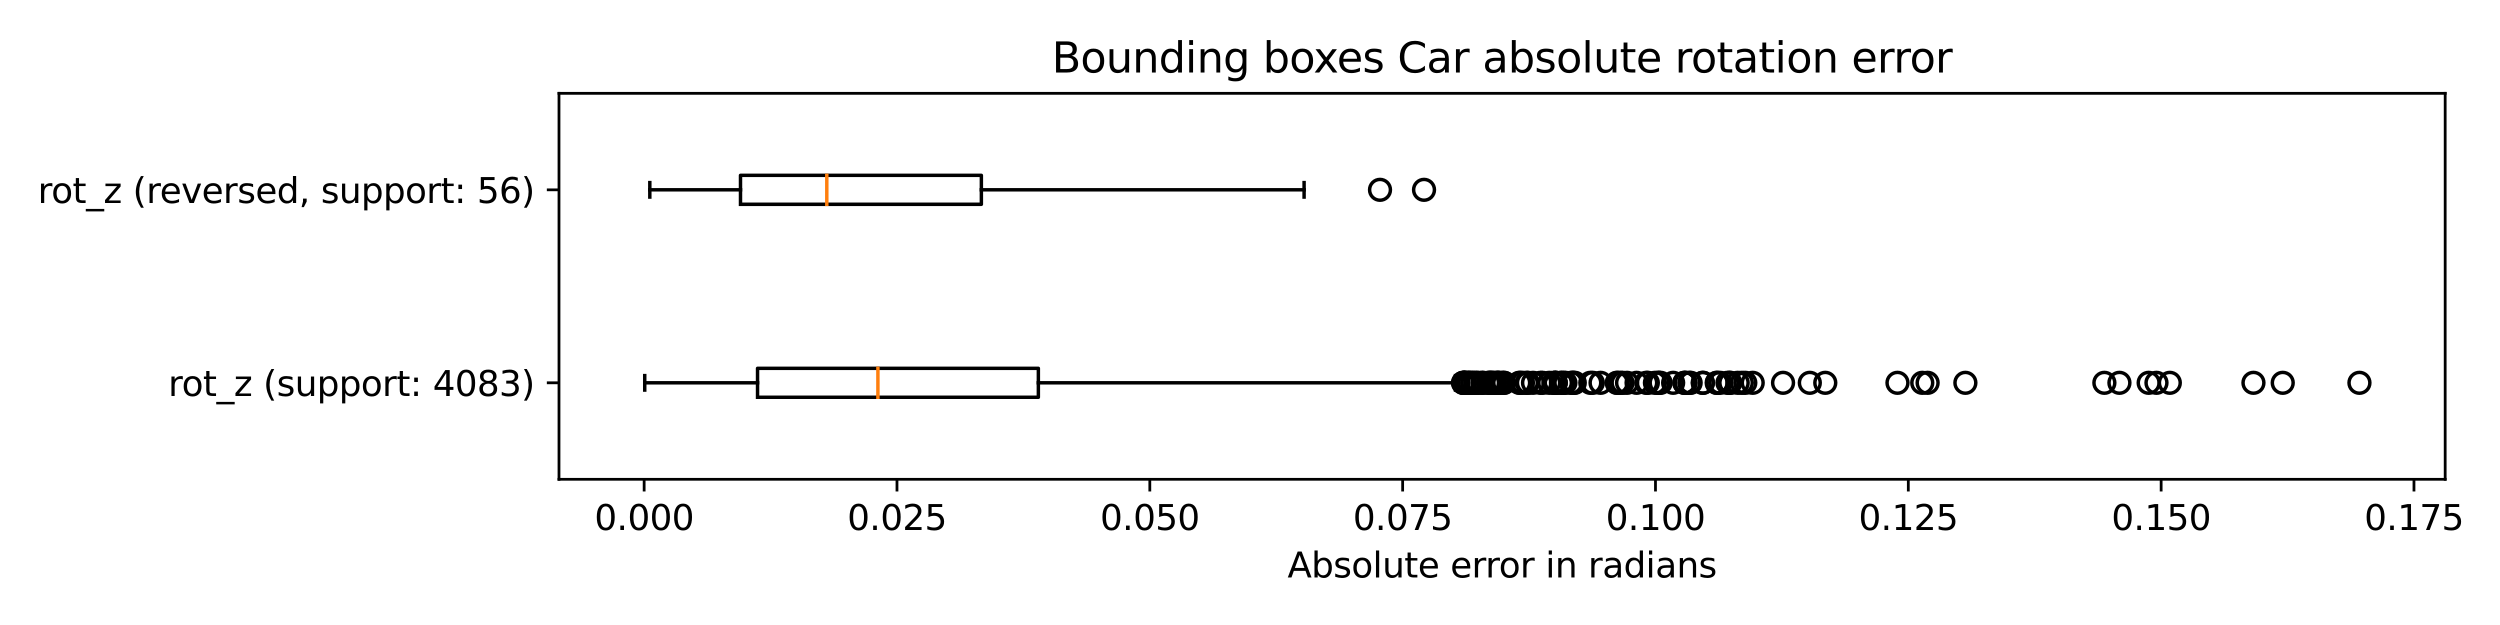 <?xml version="1.0" encoding="utf-8" standalone="no"?>
<!DOCTYPE svg PUBLIC "-//W3C//DTD SVG 1.1//EN"
  "http://www.w3.org/Graphics/SVG/1.1/DTD/svg11.dtd">
<svg xmlns:xlink="http://www.w3.org/1999/xlink" width="720pt" height="180pt" viewBox="0 0 720 180" xmlns="http://www.w3.org/2000/svg" version="1.1">
 <defs>
  <style type="text/css">*{stroke-linejoin: round; stroke-linecap: butt}</style>
 </defs>
 <g id="figure_1">
  <g id="patch_1">
   <path d="M 0 180 
L 720 180 
L 720 0 
L 0 0 
z
" style="fill: #ffffff"/>
  </g>
  <g id="axes_1">
   <g id="patch_2">
    <path d="M 160.99 138.04 
L 704.211 138.04 
L 704.211 26.88 
L 160.99 26.88 
z
" style="fill: #ffffff"/>
   </g>
   <g id="matplotlib.axis_1">
    <g id="xtick_1">
     <g id="line2d_1">
      <defs>
       <path id="m529569b184" d="M 0 0 
L 0 3.5 
" style="stroke: #000000; stroke-width: 0.8"/>
      </defs>
      <g>
       <use xlink:href="#m529569b184" x="185.514" y="138.04" style="stroke: #000000; stroke-width: 0.8"/>
      </g>
     </g>
     <g id="text_1">
      <!-- 0.000 -->
      <g transform="translate(171.2 152.638)scale(0.1 -0.1)">
       <defs>
        <path id="DejaVuSans-30" d="M 2034 4250 
Q 1547 4250 1301 3770 
Q 1056 3291 1056 2328 
Q 1056 1369 1301 889 
Q 1547 409 2034 409 
Q 2525 409 2770 889 
Q 3016 1369 3016 2328 
Q 3016 3291 2770 3770 
Q 2525 4250 2034 4250 
z
M 2034 4750 
Q 2819 4750 3233 4129 
Q 3647 3509 3647 2328 
Q 3647 1150 3233 529 
Q 2819 -91 2034 -91 
Q 1250 -91 836 529 
Q 422 1150 422 2328 
Q 422 3509 836 4129 
Q 1250 4750 2034 4750 
z
" transform="scale(0.016)"/>
        <path id="DejaVuSans-2e" d="M 684 794 
L 1344 794 
L 1344 0 
L 684 0 
L 684 794 
z
" transform="scale(0.016)"/>
       </defs>
       <use xlink:href="#DejaVuSans-30"/>
       <use xlink:href="#DejaVuSans-2e" x="63.623"/>
       <use xlink:href="#DejaVuSans-30" x="95.41"/>
       <use xlink:href="#DejaVuSans-30" x="159.033"/>
       <use xlink:href="#DejaVuSans-30" x="222.656"/>
      </g>
     </g>
    </g>
    <g id="xtick_2">
     <g id="line2d_2">
      <g>
       <use xlink:href="#m529569b184" x="258.33" y="138.04" style="stroke: #000000; stroke-width: 0.8"/>
      </g>
     </g>
     <g id="text_2">
      <!-- 0.025 -->
      <g transform="translate(244.016 152.638)scale(0.1 -0.1)">
       <defs>
        <path id="DejaVuSans-32" d="M 1228 531 
L 3431 531 
L 3431 0 
L 469 0 
L 469 531 
Q 828 903 1448 1529 
Q 2069 2156 2228 2338 
Q 2531 2678 2651 2914 
Q 2772 3150 2772 3378 
Q 2772 3750 2511 3984 
Q 2250 4219 1831 4219 
Q 1534 4219 1204 4116 
Q 875 4013 500 3803 
L 500 4441 
Q 881 4594 1212 4672 
Q 1544 4750 1819 4750 
Q 2544 4750 2975 4387 
Q 3406 4025 3406 3419 
Q 3406 3131 3298 2873 
Q 3191 2616 2906 2266 
Q 2828 2175 2409 1742 
Q 1991 1309 1228 531 
z
" transform="scale(0.016)"/>
        <path id="DejaVuSans-35" d="M 691 4666 
L 3169 4666 
L 3169 4134 
L 1269 4134 
L 1269 2991 
Q 1406 3038 1543 3061 
Q 1681 3084 1819 3084 
Q 2600 3084 3056 2656 
Q 3513 2228 3513 1497 
Q 3513 744 3044 326 
Q 2575 -91 1722 -91 
Q 1428 -91 1123 -41 
Q 819 9 494 109 
L 494 744 
Q 775 591 1075 516 
Q 1375 441 1709 441 
Q 2250 441 2565 725 
Q 2881 1009 2881 1497 
Q 2881 1984 2565 2268 
Q 2250 2553 1709 2553 
Q 1456 2553 1204 2497 
Q 953 2441 691 2322 
L 691 4666 
z
" transform="scale(0.016)"/>
       </defs>
       <use xlink:href="#DejaVuSans-30"/>
       <use xlink:href="#DejaVuSans-2e" x="63.623"/>
       <use xlink:href="#DejaVuSans-30" x="95.41"/>
       <use xlink:href="#DejaVuSans-32" x="159.033"/>
       <use xlink:href="#DejaVuSans-35" x="222.656"/>
      </g>
     </g>
    </g>
    <g id="xtick_3">
     <g id="line2d_3">
      <g>
       <use xlink:href="#m529569b184" x="331.146" y="138.04" style="stroke: #000000; stroke-width: 0.8"/>
      </g>
     </g>
     <g id="text_3">
      <!-- 0.050 -->
      <g transform="translate(316.832 152.638)scale(0.1 -0.1)">
       <use xlink:href="#DejaVuSans-30"/>
       <use xlink:href="#DejaVuSans-2e" x="63.623"/>
       <use xlink:href="#DejaVuSans-30" x="95.41"/>
       <use xlink:href="#DejaVuSans-35" x="159.033"/>
       <use xlink:href="#DejaVuSans-30" x="222.656"/>
      </g>
     </g>
    </g>
    <g id="xtick_4">
     <g id="line2d_4">
      <g>
       <use xlink:href="#m529569b184" x="403.962" y="138.04" style="stroke: #000000; stroke-width: 0.8"/>
      </g>
     </g>
     <g id="text_4">
      <!-- 0.075 -->
      <g transform="translate(389.647 152.638)scale(0.1 -0.1)">
       <defs>
        <path id="DejaVuSans-37" d="M 525 4666 
L 3525 4666 
L 3525 4397 
L 1831 0 
L 1172 0 
L 2766 4134 
L 525 4134 
L 525 4666 
z
" transform="scale(0.016)"/>
       </defs>
       <use xlink:href="#DejaVuSans-30"/>
       <use xlink:href="#DejaVuSans-2e" x="63.623"/>
       <use xlink:href="#DejaVuSans-30" x="95.41"/>
       <use xlink:href="#DejaVuSans-37" x="159.033"/>
       <use xlink:href="#DejaVuSans-35" x="222.656"/>
      </g>
     </g>
    </g>
    <g id="xtick_5">
     <g id="line2d_5">
      <g>
       <use xlink:href="#m529569b184" x="476.777" y="138.04" style="stroke: #000000; stroke-width: 0.8"/>
      </g>
     </g>
     <g id="text_5">
      <!-- 0.100 -->
      <g transform="translate(462.463 152.638)scale(0.1 -0.1)">
       <defs>
        <path id="DejaVuSans-31" d="M 794 531 
L 1825 531 
L 1825 4091 
L 703 3866 
L 703 4441 
L 1819 4666 
L 2450 4666 
L 2450 531 
L 3481 531 
L 3481 0 
L 794 0 
L 794 531 
z
" transform="scale(0.016)"/>
       </defs>
       <use xlink:href="#DejaVuSans-30"/>
       <use xlink:href="#DejaVuSans-2e" x="63.623"/>
       <use xlink:href="#DejaVuSans-31" x="95.41"/>
       <use xlink:href="#DejaVuSans-30" x="159.033"/>
       <use xlink:href="#DejaVuSans-30" x="222.656"/>
      </g>
     </g>
    </g>
    <g id="xtick_6">
     <g id="line2d_6">
      <g>
       <use xlink:href="#m529569b184" x="549.593" y="138.04" style="stroke: #000000; stroke-width: 0.8"/>
      </g>
     </g>
     <g id="text_6">
      <!-- 0.125 -->
      <g transform="translate(535.279 152.638)scale(0.1 -0.1)">
       <use xlink:href="#DejaVuSans-30"/>
       <use xlink:href="#DejaVuSans-2e" x="63.623"/>
       <use xlink:href="#DejaVuSans-31" x="95.41"/>
       <use xlink:href="#DejaVuSans-32" x="159.033"/>
       <use xlink:href="#DejaVuSans-35" x="222.656"/>
      </g>
     </g>
    </g>
    <g id="xtick_7">
     <g id="line2d_7">
      <g>
       <use xlink:href="#m529569b184" x="622.409" y="138.04" style="stroke: #000000; stroke-width: 0.8"/>
      </g>
     </g>
     <g id="text_7">
      <!-- 0.150 -->
      <g transform="translate(608.095 152.638)scale(0.1 -0.1)">
       <use xlink:href="#DejaVuSans-30"/>
       <use xlink:href="#DejaVuSans-2e" x="63.623"/>
       <use xlink:href="#DejaVuSans-31" x="95.41"/>
       <use xlink:href="#DejaVuSans-35" x="159.033"/>
       <use xlink:href="#DejaVuSans-30" x="222.656"/>
      </g>
     </g>
    </g>
    <g id="xtick_8">
     <g id="line2d_8">
      <g>
       <use xlink:href="#m529569b184" x="695.224" y="138.04" style="stroke: #000000; stroke-width: 0.8"/>
      </g>
     </g>
     <g id="text_8">
      <!-- 0.175 -->
      <g transform="translate(680.91 152.638)scale(0.1 -0.1)">
       <use xlink:href="#DejaVuSans-30"/>
       <use xlink:href="#DejaVuSans-2e" x="63.623"/>
       <use xlink:href="#DejaVuSans-31" x="95.41"/>
       <use xlink:href="#DejaVuSans-37" x="159.033"/>
       <use xlink:href="#DejaVuSans-35" x="222.656"/>
      </g>
     </g>
    </g>
    <g id="text_9">
     <!-- Absolute error in radians -->
     <g transform="translate(370.8 166.317)scale(0.1 -0.1)">
      <defs>
       <path id="DejaVuSans-41" d="M 2188 4044 
L 1331 1722 
L 3047 1722 
L 2188 4044 
z
M 1831 4666 
L 2547 4666 
L 4325 0 
L 3669 0 
L 3244 1197 
L 1141 1197 
L 716 0 
L 50 0 
L 1831 4666 
z
" transform="scale(0.016)"/>
       <path id="DejaVuSans-62" d="M 3116 1747 
Q 3116 2381 2855 2742 
Q 2594 3103 2138 3103 
Q 1681 3103 1420 2742 
Q 1159 2381 1159 1747 
Q 1159 1113 1420 752 
Q 1681 391 2138 391 
Q 2594 391 2855 752 
Q 3116 1113 3116 1747 
z
M 1159 2969 
Q 1341 3281 1617 3432 
Q 1894 3584 2278 3584 
Q 2916 3584 3314 3078 
Q 3713 2572 3713 1747 
Q 3713 922 3314 415 
Q 2916 -91 2278 -91 
Q 1894 -91 1617 61 
Q 1341 213 1159 525 
L 1159 0 
L 581 0 
L 581 4863 
L 1159 4863 
L 1159 2969 
z
" transform="scale(0.016)"/>
       <path id="DejaVuSans-73" d="M 2834 3397 
L 2834 2853 
Q 2591 2978 2328 3040 
Q 2066 3103 1784 3103 
Q 1356 3103 1142 2972 
Q 928 2841 928 2578 
Q 928 2378 1081 2264 
Q 1234 2150 1697 2047 
L 1894 2003 
Q 2506 1872 2764 1633 
Q 3022 1394 3022 966 
Q 3022 478 2636 193 
Q 2250 -91 1575 -91 
Q 1294 -91 989 -36 
Q 684 19 347 128 
L 347 722 
Q 666 556 975 473 
Q 1284 391 1588 391 
Q 1994 391 2212 530 
Q 2431 669 2431 922 
Q 2431 1156 2273 1281 
Q 2116 1406 1581 1522 
L 1381 1569 
Q 847 1681 609 1914 
Q 372 2147 372 2553 
Q 372 3047 722 3315 
Q 1072 3584 1716 3584 
Q 2034 3584 2315 3537 
Q 2597 3491 2834 3397 
z
" transform="scale(0.016)"/>
       <path id="DejaVuSans-6f" d="M 1959 3097 
Q 1497 3097 1228 2736 
Q 959 2375 959 1747 
Q 959 1119 1226 758 
Q 1494 397 1959 397 
Q 2419 397 2687 759 
Q 2956 1122 2956 1747 
Q 2956 2369 2687 2733 
Q 2419 3097 1959 3097 
z
M 1959 3584 
Q 2709 3584 3137 3096 
Q 3566 2609 3566 1747 
Q 3566 888 3137 398 
Q 2709 -91 1959 -91 
Q 1206 -91 779 398 
Q 353 888 353 1747 
Q 353 2609 779 3096 
Q 1206 3584 1959 3584 
z
" transform="scale(0.016)"/>
       <path id="DejaVuSans-6c" d="M 603 4863 
L 1178 4863 
L 1178 0 
L 603 0 
L 603 4863 
z
" transform="scale(0.016)"/>
       <path id="DejaVuSans-75" d="M 544 1381 
L 544 3500 
L 1119 3500 
L 1119 1403 
Q 1119 906 1312 657 
Q 1506 409 1894 409 
Q 2359 409 2629 706 
Q 2900 1003 2900 1516 
L 2900 3500 
L 3475 3500 
L 3475 0 
L 2900 0 
L 2900 538 
Q 2691 219 2414 64 
Q 2138 -91 1772 -91 
Q 1169 -91 856 284 
Q 544 659 544 1381 
z
M 1991 3584 
L 1991 3584 
z
" transform="scale(0.016)"/>
       <path id="DejaVuSans-74" d="M 1172 4494 
L 1172 3500 
L 2356 3500 
L 2356 3053 
L 1172 3053 
L 1172 1153 
Q 1172 725 1289 603 
Q 1406 481 1766 481 
L 2356 481 
L 2356 0 
L 1766 0 
Q 1100 0 847 248 
Q 594 497 594 1153 
L 594 3053 
L 172 3053 
L 172 3500 
L 594 3500 
L 594 4494 
L 1172 4494 
z
" transform="scale(0.016)"/>
       <path id="DejaVuSans-65" d="M 3597 1894 
L 3597 1613 
L 953 1613 
Q 991 1019 1311 708 
Q 1631 397 2203 397 
Q 2534 397 2845 478 
Q 3156 559 3463 722 
L 3463 178 
Q 3153 47 2828 -22 
Q 2503 -91 2169 -91 
Q 1331 -91 842 396 
Q 353 884 353 1716 
Q 353 2575 817 3079 
Q 1281 3584 2069 3584 
Q 2775 3584 3186 3129 
Q 3597 2675 3597 1894 
z
M 3022 2063 
Q 3016 2534 2758 2815 
Q 2500 3097 2075 3097 
Q 1594 3097 1305 2825 
Q 1016 2553 972 2059 
L 3022 2063 
z
" transform="scale(0.016)"/>
       <path id="DejaVuSans-20" transform="scale(0.016)"/>
       <path id="DejaVuSans-72" d="M 2631 2963 
Q 2534 3019 2420 3045 
Q 2306 3072 2169 3072 
Q 1681 3072 1420 2755 
Q 1159 2438 1159 1844 
L 1159 0 
L 581 0 
L 581 3500 
L 1159 3500 
L 1159 2956 
Q 1341 3275 1631 3429 
Q 1922 3584 2338 3584 
Q 2397 3584 2469 3576 
Q 2541 3569 2628 3553 
L 2631 2963 
z
" transform="scale(0.016)"/>
       <path id="DejaVuSans-69" d="M 603 3500 
L 1178 3500 
L 1178 0 
L 603 0 
L 603 3500 
z
M 603 4863 
L 1178 4863 
L 1178 4134 
L 603 4134 
L 603 4863 
z
" transform="scale(0.016)"/>
       <path id="DejaVuSans-6e" d="M 3513 2113 
L 3513 0 
L 2938 0 
L 2938 2094 
Q 2938 2591 2744 2837 
Q 2550 3084 2163 3084 
Q 1697 3084 1428 2787 
Q 1159 2491 1159 1978 
L 1159 0 
L 581 0 
L 581 3500 
L 1159 3500 
L 1159 2956 
Q 1366 3272 1645 3428 
Q 1925 3584 2291 3584 
Q 2894 3584 3203 3211 
Q 3513 2838 3513 2113 
z
" transform="scale(0.016)"/>
       <path id="DejaVuSans-61" d="M 2194 1759 
Q 1497 1759 1228 1600 
Q 959 1441 959 1056 
Q 959 750 1161 570 
Q 1363 391 1709 391 
Q 2188 391 2477 730 
Q 2766 1069 2766 1631 
L 2766 1759 
L 2194 1759 
z
M 3341 1997 
L 3341 0 
L 2766 0 
L 2766 531 
Q 2569 213 2275 61 
Q 1981 -91 1556 -91 
Q 1019 -91 701 211 
Q 384 513 384 1019 
Q 384 1609 779 1909 
Q 1175 2209 1959 2209 
L 2766 2209 
L 2766 2266 
Q 2766 2663 2505 2880 
Q 2244 3097 1772 3097 
Q 1472 3097 1187 3025 
Q 903 2953 641 2809 
L 641 3341 
Q 956 3463 1253 3523 
Q 1550 3584 1831 3584 
Q 2591 3584 2966 3190 
Q 3341 2797 3341 1997 
z
" transform="scale(0.016)"/>
       <path id="DejaVuSans-64" d="M 2906 2969 
L 2906 4863 
L 3481 4863 
L 3481 0 
L 2906 0 
L 2906 525 
Q 2725 213 2448 61 
Q 2172 -91 1784 -91 
Q 1150 -91 751 415 
Q 353 922 353 1747 
Q 353 2572 751 3078 
Q 1150 3584 1784 3584 
Q 2172 3584 2448 3432 
Q 2725 3281 2906 2969 
z
M 947 1747 
Q 947 1113 1208 752 
Q 1469 391 1925 391 
Q 2381 391 2643 752 
Q 2906 1113 2906 1747 
Q 2906 2381 2643 2742 
Q 2381 3103 1925 3103 
Q 1469 3103 1208 2742 
Q 947 2381 947 1747 
z
" transform="scale(0.016)"/>
      </defs>
      <use xlink:href="#DejaVuSans-41"/>
      <use xlink:href="#DejaVuSans-62" x="68.408"/>
      <use xlink:href="#DejaVuSans-73" x="131.885"/>
      <use xlink:href="#DejaVuSans-6f" x="183.984"/>
      <use xlink:href="#DejaVuSans-6c" x="245.166"/>
      <use xlink:href="#DejaVuSans-75" x="272.949"/>
      <use xlink:href="#DejaVuSans-74" x="336.328"/>
      <use xlink:href="#DejaVuSans-65" x="375.537"/>
      <use xlink:href="#DejaVuSans-20" x="437.061"/>
      <use xlink:href="#DejaVuSans-65" x="468.848"/>
      <use xlink:href="#DejaVuSans-72" x="530.371"/>
      <use xlink:href="#DejaVuSans-72" x="569.734"/>
      <use xlink:href="#DejaVuSans-6f" x="608.598"/>
      <use xlink:href="#DejaVuSans-72" x="669.779"/>
      <use xlink:href="#DejaVuSans-20" x="710.893"/>
      <use xlink:href="#DejaVuSans-69" x="742.68"/>
      <use xlink:href="#DejaVuSans-6e" x="770.463"/>
      <use xlink:href="#DejaVuSans-20" x="833.842"/>
      <use xlink:href="#DejaVuSans-72" x="865.629"/>
      <use xlink:href="#DejaVuSans-61" x="906.742"/>
      <use xlink:href="#DejaVuSans-64" x="968.021"/>
      <use xlink:href="#DejaVuSans-69" x="1031.498"/>
      <use xlink:href="#DejaVuSans-61" x="1059.281"/>
      <use xlink:href="#DejaVuSans-6e" x="1120.561"/>
      <use xlink:href="#DejaVuSans-73" x="1183.939"/>
     </g>
    </g>
   </g>
   <g id="matplotlib.axis_2">
    <g id="ytick_1">
     <g id="line2d_9">
      <defs>
       <path id="m973d7e4f24" d="M 0 0 
L -3.5 0 
" style="stroke: #000000; stroke-width: 0.8"/>
      </defs>
      <g>
       <use xlink:href="#m973d7e4f24" x="160.99" y="110.25" style="stroke: #000000; stroke-width: 0.8"/>
      </g>
     </g>
     <g id="text_10">
      <!-- rot_z (support: 4083) -->
      <g transform="translate(48.445 114.044)scale(0.1 -0.1)">
       <defs>
        <path id="DejaVuSans-5f" d="M 3263 -1063 
L 3263 -1509 
L -63 -1509 
L -63 -1063 
L 3263 -1063 
z
" transform="scale(0.016)"/>
        <path id="DejaVuSans-7a" d="M 353 3500 
L 3084 3500 
L 3084 2975 
L 922 459 
L 3084 459 
L 3084 0 
L 275 0 
L 275 525 
L 2438 3041 
L 353 3041 
L 353 3500 
z
" transform="scale(0.016)"/>
        <path id="DejaVuSans-28" d="M 1984 4856 
Q 1566 4138 1362 3434 
Q 1159 2731 1159 2009 
Q 1159 1288 1364 580 
Q 1569 -128 1984 -844 
L 1484 -844 
Q 1016 -109 783 600 
Q 550 1309 550 2009 
Q 550 2706 781 3412 
Q 1013 4119 1484 4856 
L 1984 4856 
z
" transform="scale(0.016)"/>
        <path id="DejaVuSans-70" d="M 1159 525 
L 1159 -1331 
L 581 -1331 
L 581 3500 
L 1159 3500 
L 1159 2969 
Q 1341 3281 1617 3432 
Q 1894 3584 2278 3584 
Q 2916 3584 3314 3078 
Q 3713 2572 3713 1747 
Q 3713 922 3314 415 
Q 2916 -91 2278 -91 
Q 1894 -91 1617 61 
Q 1341 213 1159 525 
z
M 3116 1747 
Q 3116 2381 2855 2742 
Q 2594 3103 2138 3103 
Q 1681 3103 1420 2742 
Q 1159 2381 1159 1747 
Q 1159 1113 1420 752 
Q 1681 391 2138 391 
Q 2594 391 2855 752 
Q 3116 1113 3116 1747 
z
" transform="scale(0.016)"/>
        <path id="DejaVuSans-3a" d="M 750 794 
L 1409 794 
L 1409 0 
L 750 0 
L 750 794 
z
M 750 3309 
L 1409 3309 
L 1409 2516 
L 750 2516 
L 750 3309 
z
" transform="scale(0.016)"/>
        <path id="DejaVuSans-34" d="M 2419 4116 
L 825 1625 
L 2419 1625 
L 2419 4116 
z
M 2253 4666 
L 3047 4666 
L 3047 1625 
L 3713 1625 
L 3713 1100 
L 3047 1100 
L 3047 0 
L 2419 0 
L 2419 1100 
L 313 1100 
L 313 1709 
L 2253 4666 
z
" transform="scale(0.016)"/>
        <path id="DejaVuSans-38" d="M 2034 2216 
Q 1584 2216 1326 1975 
Q 1069 1734 1069 1313 
Q 1069 891 1326 650 
Q 1584 409 2034 409 
Q 2484 409 2743 651 
Q 3003 894 3003 1313 
Q 3003 1734 2745 1975 
Q 2488 2216 2034 2216 
z
M 1403 2484 
Q 997 2584 770 2862 
Q 544 3141 544 3541 
Q 544 4100 942 4425 
Q 1341 4750 2034 4750 
Q 2731 4750 3128 4425 
Q 3525 4100 3525 3541 
Q 3525 3141 3298 2862 
Q 3072 2584 2669 2484 
Q 3125 2378 3379 2068 
Q 3634 1759 3634 1313 
Q 3634 634 3220 271 
Q 2806 -91 2034 -91 
Q 1263 -91 848 271 
Q 434 634 434 1313 
Q 434 1759 690 2068 
Q 947 2378 1403 2484 
z
M 1172 3481 
Q 1172 3119 1398 2916 
Q 1625 2713 2034 2713 
Q 2441 2713 2670 2916 
Q 2900 3119 2900 3481 
Q 2900 3844 2670 4047 
Q 2441 4250 2034 4250 
Q 1625 4250 1398 4047 
Q 1172 3844 1172 3481 
z
" transform="scale(0.016)"/>
        <path id="DejaVuSans-33" d="M 2597 2516 
Q 3050 2419 3304 2112 
Q 3559 1806 3559 1356 
Q 3559 666 3084 287 
Q 2609 -91 1734 -91 
Q 1441 -91 1130 -33 
Q 819 25 488 141 
L 488 750 
Q 750 597 1062 519 
Q 1375 441 1716 441 
Q 2309 441 2620 675 
Q 2931 909 2931 1356 
Q 2931 1769 2642 2001 
Q 2353 2234 1838 2234 
L 1294 2234 
L 1294 2753 
L 1863 2753 
Q 2328 2753 2575 2939 
Q 2822 3125 2822 3475 
Q 2822 3834 2567 4026 
Q 2313 4219 1838 4219 
Q 1578 4219 1281 4162 
Q 984 4106 628 3988 
L 628 4550 
Q 988 4650 1302 4700 
Q 1616 4750 1894 4750 
Q 2613 4750 3031 4423 
Q 3450 4097 3450 3541 
Q 3450 3153 3228 2886 
Q 3006 2619 2597 2516 
z
" transform="scale(0.016)"/>
        <path id="DejaVuSans-29" d="M 513 4856 
L 1013 4856 
Q 1481 4119 1714 3412 
Q 1947 2706 1947 2009 
Q 1947 1309 1714 600 
Q 1481 -109 1013 -844 
L 513 -844 
Q 928 -128 1133 580 
Q 1338 1288 1338 2009 
Q 1338 2731 1133 3434 
Q 928 4138 513 4856 
z
" transform="scale(0.016)"/>
       </defs>
       <use xlink:href="#DejaVuSans-72"/>
       <use xlink:href="#DejaVuSans-6f" x="38.863"/>
       <use xlink:href="#DejaVuSans-74" x="100.045"/>
       <use xlink:href="#DejaVuSans-5f" x="139.254"/>
       <use xlink:href="#DejaVuSans-7a" x="189.254"/>
       <use xlink:href="#DejaVuSans-20" x="241.744"/>
       <use xlink:href="#DejaVuSans-28" x="273.531"/>
       <use xlink:href="#DejaVuSans-73" x="312.545"/>
       <use xlink:href="#DejaVuSans-75" x="364.645"/>
       <use xlink:href="#DejaVuSans-70" x="428.023"/>
       <use xlink:href="#DejaVuSans-70" x="491.5"/>
       <use xlink:href="#DejaVuSans-6f" x="554.977"/>
       <use xlink:href="#DejaVuSans-72" x="616.158"/>
       <use xlink:href="#DejaVuSans-74" x="657.271"/>
       <use xlink:href="#DejaVuSans-3a" x="696.48"/>
       <use xlink:href="#DejaVuSans-20" x="730.172"/>
       <use xlink:href="#DejaVuSans-34" x="761.959"/>
       <use xlink:href="#DejaVuSans-30" x="825.582"/>
       <use xlink:href="#DejaVuSans-38" x="889.205"/>
       <use xlink:href="#DejaVuSans-33" x="952.828"/>
       <use xlink:href="#DejaVuSans-29" x="1016.451"/>
      </g>
     </g>
    </g>
    <g id="ytick_2">
     <g id="line2d_10">
      <g>
       <use xlink:href="#m973d7e4f24" x="160.99" y="54.67" style="stroke: #000000; stroke-width: 0.8"/>
      </g>
     </g>
     <g id="text_11">
      <!-- rot_z (reversed, support: 56) -->
      <g transform="translate(10.881 58.469)scale(0.1 -0.1)">
       <defs>
        <path id="DejaVuSans-76" d="M 191 3500 
L 800 3500 
L 1894 563 
L 2988 3500 
L 3597 3500 
L 2284 0 
L 1503 0 
L 191 3500 
z
" transform="scale(0.016)"/>
        <path id="DejaVuSans-2c" d="M 750 794 
L 1409 794 
L 1409 256 
L 897 -744 
L 494 -744 
L 750 256 
L 750 794 
z
" transform="scale(0.016)"/>
        <path id="DejaVuSans-36" d="M 2113 2584 
Q 1688 2584 1439 2293 
Q 1191 2003 1191 1497 
Q 1191 994 1439 701 
Q 1688 409 2113 409 
Q 2538 409 2786 701 
Q 3034 994 3034 1497 
Q 3034 2003 2786 2293 
Q 2538 2584 2113 2584 
z
M 3366 4563 
L 3366 3988 
Q 3128 4100 2886 4159 
Q 2644 4219 2406 4219 
Q 1781 4219 1451 3797 
Q 1122 3375 1075 2522 
Q 1259 2794 1537 2939 
Q 1816 3084 2150 3084 
Q 2853 3084 3261 2657 
Q 3669 2231 3669 1497 
Q 3669 778 3244 343 
Q 2819 -91 2113 -91 
Q 1303 -91 875 529 
Q 447 1150 447 2328 
Q 447 3434 972 4092 
Q 1497 4750 2381 4750 
Q 2619 4750 2861 4703 
Q 3103 4656 3366 4563 
z
" transform="scale(0.016)"/>
       </defs>
       <use xlink:href="#DejaVuSans-72"/>
       <use xlink:href="#DejaVuSans-6f" x="38.863"/>
       <use xlink:href="#DejaVuSans-74" x="100.045"/>
       <use xlink:href="#DejaVuSans-5f" x="139.254"/>
       <use xlink:href="#DejaVuSans-7a" x="189.254"/>
       <use xlink:href="#DejaVuSans-20" x="241.744"/>
       <use xlink:href="#DejaVuSans-28" x="273.531"/>
       <use xlink:href="#DejaVuSans-72" x="312.545"/>
       <use xlink:href="#DejaVuSans-65" x="351.408"/>
       <use xlink:href="#DejaVuSans-76" x="412.932"/>
       <use xlink:href="#DejaVuSans-65" x="472.111"/>
       <use xlink:href="#DejaVuSans-72" x="533.635"/>
       <use xlink:href="#DejaVuSans-73" x="574.748"/>
       <use xlink:href="#DejaVuSans-65" x="626.848"/>
       <use xlink:href="#DejaVuSans-64" x="688.371"/>
       <use xlink:href="#DejaVuSans-2c" x="751.848"/>
       <use xlink:href="#DejaVuSans-20" x="783.635"/>
       <use xlink:href="#DejaVuSans-73" x="815.422"/>
       <use xlink:href="#DejaVuSans-75" x="867.521"/>
       <use xlink:href="#DejaVuSans-70" x="930.9"/>
       <use xlink:href="#DejaVuSans-70" x="994.377"/>
       <use xlink:href="#DejaVuSans-6f" x="1057.854"/>
       <use xlink:href="#DejaVuSans-72" x="1119.035"/>
       <use xlink:href="#DejaVuSans-74" x="1160.148"/>
       <use xlink:href="#DejaVuSans-3a" x="1199.357"/>
       <use xlink:href="#DejaVuSans-20" x="1233.049"/>
       <use xlink:href="#DejaVuSans-35" x="1264.836"/>
       <use xlink:href="#DejaVuSans-36" x="1328.459"/>
       <use xlink:href="#DejaVuSans-29" x="1392.082"/>
      </g>
     </g>
    </g>
   </g>
   <g id="line2d_11">
    <path d="M 218.172 114.418 
L 218.172 106.082 
L 299.048 106.082 
L 299.048 114.418 
L 218.172 114.418 
" clip-path="url(#paca19198f8)" style="fill: none; stroke: #000000; stroke-linecap: square"/>
   </g>
   <g id="line2d_12">
    <path d="M 218.172 110.25 
L 185.682 110.25 
" clip-path="url(#paca19198f8)" style="fill: none; stroke: #000000; stroke-linecap: square"/>
   </g>
   <g id="line2d_13">
    <path d="M 299.048 110.25 
L 419.175 110.25 
" clip-path="url(#paca19198f8)" style="fill: none; stroke: #000000; stroke-linecap: square"/>
   </g>
   <g id="line2d_14">
    <path d="M 185.682 112.334 
L 185.682 108.166 
" clip-path="url(#paca19198f8)" style="fill: none; stroke: #000000; stroke-linecap: square"/>
   </g>
   <g id="line2d_15">
    <path d="M 419.175 112.334 
L 419.175 108.166 
" clip-path="url(#paca19198f8)" style="fill: none; stroke: #000000; stroke-linecap: square"/>
   </g>
   <g id="line2d_16">
    <defs>
     <path id="m453cedf6c2" d="M 0 3 
C 0.796 3 1.559 2.684 2.121 2.121 
C 2.684 1.559 3 0.796 3 0 
C 3 -0.796 2.684 -1.559 2.121 -2.121 
C 1.559 -2.684 0.796 -3 0 -3 
C -0.796 -3 -1.559 -2.684 -2.121 -2.121 
C -2.684 -1.559 -3 -0.796 -3 0 
C -3 0.796 -2.684 1.559 -2.121 2.121 
C -1.559 2.684 -0.796 3 0 3 
z
" style="stroke: #000000"/>
    </defs>
    <g clip-path="url(#paca19198f8)">
     <use xlink:href="#m453cedf6c2" x="465.874" y="110.25" style="fill-opacity: 0; stroke: #000000"/>
     <use xlink:href="#m453cedf6c2" x="478.258" y="110.25" style="fill-opacity: 0; stroke: #000000"/>
     <use xlink:href="#m453cedf6c2" x="458.729" y="110.25" style="fill-opacity: 0; stroke: #000000"/>
     <use xlink:href="#m453cedf6c2" x="481.865" y="110.25" style="fill-opacity: 0; stroke: #000000"/>
     <use xlink:href="#m453cedf6c2" x="424.005" y="110.25" style="fill-opacity: 0; stroke: #000000"/>
     <use xlink:href="#m453cedf6c2" x="494.512" y="110.25" style="fill-opacity: 0; stroke: #000000"/>
     <use xlink:href="#m453cedf6c2" x="429.054" y="110.25" style="fill-opacity: 0; stroke: #000000"/>
     <use xlink:href="#m453cedf6c2" x="449.549" y="110.25" style="fill-opacity: 0; stroke: #000000"/>
     <use xlink:href="#m453cedf6c2" x="497.516" y="110.25" style="fill-opacity: 0; stroke: #000000"/>
     <use xlink:href="#m453cedf6c2" x="437.826" y="110.25" style="fill-opacity: 0; stroke: #000000"/>
     <use xlink:href="#m453cedf6c2" x="618.817" y="110.25" style="fill-opacity: 0; stroke: #000000"/>
     <use xlink:href="#m453cedf6c2" x="421.347" y="110.25" style="fill-opacity: 0; stroke: #000000"/>
     <use xlink:href="#m453cedf6c2" x="466.699" y="110.25" style="fill-opacity: 0; stroke: #000000"/>
     <use xlink:href="#m453cedf6c2" x="486.532" y="110.25" style="fill-opacity: 0; stroke: #000000"/>
     <use xlink:href="#m453cedf6c2" x="433.044" y="110.25" style="fill-opacity: 0; stroke: #000000"/>
     <use xlink:href="#m453cedf6c2" x="449.703" y="110.25" style="fill-opacity: 0; stroke: #000000"/>
     <use xlink:href="#m453cedf6c2" x="427.023" y="110.25" style="fill-opacity: 0; stroke: #000000"/>
     <use xlink:href="#m453cedf6c2" x="447.423" y="110.25" style="fill-opacity: 0; stroke: #000000"/>
     <use xlink:href="#m453cedf6c2" x="448.009" y="110.25" style="fill-opacity: 0; stroke: #000000"/>
     <use xlink:href="#m453cedf6c2" x="474.121" y="110.25" style="fill-opacity: 0; stroke: #000000"/>
     <use xlink:href="#m453cedf6c2" x="441.508" y="110.25" style="fill-opacity: 0; stroke: #000000"/>
     <use xlink:href="#m453cedf6c2" x="421.429" y="110.25" style="fill-opacity: 0; stroke: #000000"/>
     <use xlink:href="#m453cedf6c2" x="428.561" y="110.25" style="fill-opacity: 0; stroke: #000000"/>
     <use xlink:href="#m453cedf6c2" x="513.517" y="110.25" style="fill-opacity: 0; stroke: #000000"/>
     <use xlink:href="#m453cedf6c2" x="486.901" y="110.25" style="fill-opacity: 0; stroke: #000000"/>
     <use xlink:href="#m453cedf6c2" x="490.452" y="110.25" style="fill-opacity: 0; stroke: #000000"/>
     <use xlink:href="#m453cedf6c2" x="485.099" y="110.25" style="fill-opacity: 0; stroke: #000000"/>
     <use xlink:href="#m453cedf6c2" x="490.386" y="110.25" style="fill-opacity: 0; stroke: #000000"/>
     <use xlink:href="#m453cedf6c2" x="429.625" y="110.25" style="fill-opacity: 0; stroke: #000000"/>
     <use xlink:href="#m453cedf6c2" x="485.489" y="110.25" style="fill-opacity: 0; stroke: #000000"/>
     <use xlink:href="#m453cedf6c2" x="438.602" y="110.25" style="fill-opacity: 0; stroke: #000000"/>
     <use xlink:href="#m453cedf6c2" x="424.881" y="110.25" style="fill-opacity: 0; stroke: #000000"/>
     <use xlink:href="#m453cedf6c2" x="426.976" y="110.25" style="fill-opacity: 0; stroke: #000000"/>
     <use xlink:href="#m453cedf6c2" x="502.646" y="110.25" style="fill-opacity: 0; stroke: #000000"/>
     <use xlink:href="#m453cedf6c2" x="467.296" y="110.25" style="fill-opacity: 0; stroke: #000000"/>
     <use xlink:href="#m453cedf6c2" x="431.506" y="110.25" style="fill-opacity: 0; stroke: #000000"/>
     <use xlink:href="#m453cedf6c2" x="437.533" y="110.25" style="fill-opacity: 0; stroke: #000000"/>
     <use xlink:href="#m453cedf6c2" x="546.473" y="110.25" style="fill-opacity: 0; stroke: #000000"/>
     <use xlink:href="#m453cedf6c2" x="452.851" y="110.25" style="fill-opacity: 0; stroke: #000000"/>
     <use xlink:href="#m453cedf6c2" x="474.577" y="110.25" style="fill-opacity: 0; stroke: #000000"/>
     <use xlink:href="#m453cedf6c2" x="504.778" y="110.25" style="fill-opacity: 0; stroke: #000000"/>
     <use xlink:href="#m453cedf6c2" x="429.906" y="110.25" style="fill-opacity: 0; stroke: #000000"/>
     <use xlink:href="#m453cedf6c2" x="610.395" y="110.25" style="fill-opacity: 0; stroke: #000000"/>
     <use xlink:href="#m453cedf6c2" x="422.989" y="110.25" style="fill-opacity: 0; stroke: #000000"/>
     <use xlink:href="#m453cedf6c2" x="423.139" y="110.25" style="fill-opacity: 0; stroke: #000000"/>
     <use xlink:href="#m453cedf6c2" x="422.832" y="110.25" style="fill-opacity: 0; stroke: #000000"/>
     <use xlink:href="#m453cedf6c2" x="501.652" y="110.25" style="fill-opacity: 0; stroke: #000000"/>
     <use xlink:href="#m453cedf6c2" x="495.386" y="110.25" style="fill-opacity: 0; stroke: #000000"/>
     <use xlink:href="#m453cedf6c2" x="460.962" y="110.25" style="fill-opacity: 0; stroke: #000000"/>
     <use xlink:href="#m453cedf6c2" x="453.192" y="110.25" style="fill-opacity: 0; stroke: #000000"/>
     <use xlink:href="#m453cedf6c2" x="452.455" y="110.25" style="fill-opacity: 0; stroke: #000000"/>
     <use xlink:href="#m453cedf6c2" x="477.543" y="110.25" style="fill-opacity: 0; stroke: #000000"/>
     <use xlink:href="#m453cedf6c2" x="679.519" y="110.25" style="fill-opacity: 0; stroke: #000000"/>
     <use xlink:href="#m453cedf6c2" x="433.208" y="110.25" style="fill-opacity: 0; stroke: #000000"/>
     <use xlink:href="#m453cedf6c2" x="555.153" y="110.25" style="fill-opacity: 0; stroke: #000000"/>
     <use xlink:href="#m453cedf6c2" x="448.042" y="110.25" style="fill-opacity: 0; stroke: #000000"/>
     <use xlink:href="#m453cedf6c2" x="432.4" y="110.25" style="fill-opacity: 0; stroke: #000000"/>
     <use xlink:href="#m453cedf6c2" x="421.744" y="110.25" style="fill-opacity: 0; stroke: #000000"/>
     <use xlink:href="#m453cedf6c2" x="421.888" y="110.25" style="fill-opacity: 0; stroke: #000000"/>
     <use xlink:href="#m453cedf6c2" x="431.384" y="110.25" style="fill-opacity: 0; stroke: #000000"/>
     <use xlink:href="#m453cedf6c2" x="498.142" y="110.25" style="fill-opacity: 0; stroke: #000000"/>
     <use xlink:href="#m453cedf6c2" x="606.06" y="110.25" style="fill-opacity: 0; stroke: #000000"/>
     <use xlink:href="#m453cedf6c2" x="657.429" y="110.25" style="fill-opacity: 0; stroke: #000000"/>
     <use xlink:href="#m453cedf6c2" x="648.995" y="110.25" style="fill-opacity: 0; stroke: #000000"/>
     <use xlink:href="#m453cedf6c2" x="440.027" y="110.25" style="fill-opacity: 0; stroke: #000000"/>
     <use xlink:href="#m453cedf6c2" x="476.621" y="110.25" style="fill-opacity: 0; stroke: #000000"/>
     <use xlink:href="#m453cedf6c2" x="624.906" y="110.25" style="fill-opacity: 0; stroke: #000000"/>
     <use xlink:href="#m453cedf6c2" x="425.236" y="110.25" style="fill-opacity: 0; stroke: #000000"/>
     <use xlink:href="#m453cedf6c2" x="446.176" y="110.25" style="fill-opacity: 0; stroke: #000000"/>
     <use xlink:href="#m453cedf6c2" x="447.973" y="110.25" style="fill-opacity: 0; stroke: #000000"/>
     <use xlink:href="#m453cedf6c2" x="500.453" y="110.25" style="fill-opacity: 0; stroke: #000000"/>
     <use xlink:href="#m453cedf6c2" x="553.612" y="110.25" style="fill-opacity: 0; stroke: #000000"/>
     <use xlink:href="#m453cedf6c2" x="471.334" y="110.25" style="fill-opacity: 0; stroke: #000000"/>
     <use xlink:href="#m453cedf6c2" x="465.625" y="110.25" style="fill-opacity: 0; stroke: #000000"/>
     <use xlink:href="#m453cedf6c2" x="566.029" y="110.25" style="fill-opacity: 0; stroke: #000000"/>
     <use xlink:href="#m453cedf6c2" x="485.159" y="110.25" style="fill-opacity: 0; stroke: #000000"/>
     <use xlink:href="#m453cedf6c2" x="425.89" y="110.25" style="fill-opacity: 0; stroke: #000000"/>
     <use xlink:href="#m453cedf6c2" x="450.834" y="110.25" style="fill-opacity: 0; stroke: #000000"/>
     <use xlink:href="#m453cedf6c2" x="444.258" y="110.25" style="fill-opacity: 0; stroke: #000000"/>
     <use xlink:href="#m453cedf6c2" x="439.73" y="110.25" style="fill-opacity: 0; stroke: #000000"/>
     <use xlink:href="#m453cedf6c2" x="429.096" y="110.25" style="fill-opacity: 0; stroke: #000000"/>
     <use xlink:href="#m453cedf6c2" x="431.394" y="110.25" style="fill-opacity: 0; stroke: #000000"/>
     <use xlink:href="#m453cedf6c2" x="450.394" y="110.25" style="fill-opacity: 0; stroke: #000000"/>
     <use xlink:href="#m453cedf6c2" x="621.065" y="110.25" style="fill-opacity: 0; stroke: #000000"/>
     <use xlink:href="#m453cedf6c2" x="498.324" y="110.25" style="fill-opacity: 0; stroke: #000000"/>
     <use xlink:href="#m453cedf6c2" x="421.885" y="110.25" style="fill-opacity: 0; stroke: #000000"/>
     <use xlink:href="#m453cedf6c2" x="424.04" y="110.25" style="fill-opacity: 0; stroke: #000000"/>
     <use xlink:href="#m453cedf6c2" x="477.731" y="110.25" style="fill-opacity: 0; stroke: #000000"/>
     <use xlink:href="#m453cedf6c2" x="421.737" y="110.25" style="fill-opacity: 0; stroke: #000000"/>
     <use xlink:href="#m453cedf6c2" x="494.414" y="110.25" style="fill-opacity: 0; stroke: #000000"/>
     <use xlink:href="#m453cedf6c2" x="430.555" y="110.25" style="fill-opacity: 0; stroke: #000000"/>
     <use xlink:href="#m453cedf6c2" x="521.226" y="110.25" style="fill-opacity: 0; stroke: #000000"/>
     <use xlink:href="#m453cedf6c2" x="525.68" y="110.25" style="fill-opacity: 0; stroke: #000000"/>
     <use xlink:href="#m453cedf6c2" x="458.011" y="110.25" style="fill-opacity: 0; stroke: #000000"/>
     <use xlink:href="#m453cedf6c2" x="468.59" y="110.25" style="fill-opacity: 0; stroke: #000000"/>
     <use xlink:href="#m453cedf6c2" x="453.532" y="110.25" style="fill-opacity: 0; stroke: #000000"/>
     <use xlink:href="#m453cedf6c2" x="443.638" y="110.25" style="fill-opacity: 0; stroke: #000000"/>
    </g>
   </g>
   <g id="line2d_17">
    <path d="M 213.262 58.839 
L 213.262 50.502 
L 282.634 50.502 
L 282.634 58.839 
L 213.262 58.839 
" clip-path="url(#paca19198f8)" style="fill: none; stroke: #000000; stroke-linecap: square"/>
   </g>
   <g id="line2d_18">
    <path d="M 213.262 54.67 
L 187.146 54.67 
" clip-path="url(#paca19198f8)" style="fill: none; stroke: #000000; stroke-linecap: square"/>
   </g>
   <g id="line2d_19">
    <path d="M 282.634 54.67 
L 375.579 54.67 
" clip-path="url(#paca19198f8)" style="fill: none; stroke: #000000; stroke-linecap: square"/>
   </g>
   <g id="line2d_20">
    <path d="M 187.146 56.754 
L 187.146 52.586 
" clip-path="url(#paca19198f8)" style="fill: none; stroke: #000000; stroke-linecap: square"/>
   </g>
   <g id="line2d_21">
    <path d="M 375.579 56.754 
L 375.579 52.586 
" clip-path="url(#paca19198f8)" style="fill: none; stroke: #000000; stroke-linecap: square"/>
   </g>
   <g id="line2d_22">
    <g clip-path="url(#paca19198f8)">
     <use xlink:href="#m453cedf6c2" x="410.119" y="54.67" style="fill-opacity: 0; stroke: #000000"/>
     <use xlink:href="#m453cedf6c2" x="397.441" y="54.67" style="fill-opacity: 0; stroke: #000000"/>
    </g>
   </g>
   <g id="line2d_23">
    <path d="M 252.837 114.418 
L 252.837 106.082 
" clip-path="url(#paca19198f8)" style="fill: none; stroke: #ff7f0e; stroke-linecap: square"/>
   </g>
   <g id="line2d_24">
    <path d="M 238.118 58.839 
L 238.118 50.502 
" clip-path="url(#paca19198f8)" style="fill: none; stroke: #ff7f0e; stroke-linecap: square"/>
   </g>
   <g id="patch_3">
    <path d="M 160.99 138.04 
L 160.99 26.88 
" style="fill: none; stroke: #000000; stroke-width: 0.8; stroke-linejoin: miter; stroke-linecap: square"/>
   </g>
   <g id="patch_4">
    <path d="M 704.211 138.04 
L 704.211 26.88 
" style="fill: none; stroke: #000000; stroke-width: 0.8; stroke-linejoin: miter; stroke-linecap: square"/>
   </g>
   <g id="patch_5">
    <path d="M 160.99 138.04 
L 704.211 138.04 
" style="fill: none; stroke: #000000; stroke-width: 0.8; stroke-linejoin: miter; stroke-linecap: square"/>
   </g>
   <g id="patch_6">
    <path d="M 160.99 26.88 
L 704.211 26.88 
" style="fill: none; stroke: #000000; stroke-width: 0.8; stroke-linejoin: miter; stroke-linecap: square"/>
   </g>
   <g id="text_12">
    <!-- Bounding boxes Car absolute rotation error -->
    <g transform="translate(302.935 20.88)scale(0.12 -0.12)">
     <defs>
      <path id="DejaVuSans-42" d="M 1259 2228 
L 1259 519 
L 2272 519 
Q 2781 519 3026 730 
Q 3272 941 3272 1375 
Q 3272 1813 3026 2020 
Q 2781 2228 2272 2228 
L 1259 2228 
z
M 1259 4147 
L 1259 2741 
L 2194 2741 
Q 2656 2741 2882 2914 
Q 3109 3088 3109 3444 
Q 3109 3797 2882 3972 
Q 2656 4147 2194 4147 
L 1259 4147 
z
M 628 4666 
L 2241 4666 
Q 2963 4666 3353 4366 
Q 3744 4066 3744 3513 
Q 3744 3084 3544 2831 
Q 3344 2578 2956 2516 
Q 3422 2416 3680 2098 
Q 3938 1781 3938 1306 
Q 3938 681 3513 340 
Q 3088 0 2303 0 
L 628 0 
L 628 4666 
z
" transform="scale(0.016)"/>
      <path id="DejaVuSans-67" d="M 2906 1791 
Q 2906 2416 2648 2759 
Q 2391 3103 1925 3103 
Q 1463 3103 1205 2759 
Q 947 2416 947 1791 
Q 947 1169 1205 825 
Q 1463 481 1925 481 
Q 2391 481 2648 825 
Q 2906 1169 2906 1791 
z
M 3481 434 
Q 3481 -459 3084 -895 
Q 2688 -1331 1869 -1331 
Q 1566 -1331 1297 -1286 
Q 1028 -1241 775 -1147 
L 775 -588 
Q 1028 -725 1275 -790 
Q 1522 -856 1778 -856 
Q 2344 -856 2625 -561 
Q 2906 -266 2906 331 
L 2906 616 
Q 2728 306 2450 153 
Q 2172 0 1784 0 
Q 1141 0 747 490 
Q 353 981 353 1791 
Q 353 2603 747 3093 
Q 1141 3584 1784 3584 
Q 2172 3584 2450 3431 
Q 2728 3278 2906 2969 
L 2906 3500 
L 3481 3500 
L 3481 434 
z
" transform="scale(0.016)"/>
      <path id="DejaVuSans-78" d="M 3513 3500 
L 2247 1797 
L 3578 0 
L 2900 0 
L 1881 1375 
L 863 0 
L 184 0 
L 1544 1831 
L 300 3500 
L 978 3500 
L 1906 2253 
L 2834 3500 
L 3513 3500 
z
" transform="scale(0.016)"/>
      <path id="DejaVuSans-43" d="M 4122 4306 
L 4122 3641 
Q 3803 3938 3442 4084 
Q 3081 4231 2675 4231 
Q 1875 4231 1450 3742 
Q 1025 3253 1025 2328 
Q 1025 1406 1450 917 
Q 1875 428 2675 428 
Q 3081 428 3442 575 
Q 3803 722 4122 1019 
L 4122 359 
Q 3791 134 3420 21 
Q 3050 -91 2638 -91 
Q 1578 -91 968 557 
Q 359 1206 359 2328 
Q 359 3453 968 4101 
Q 1578 4750 2638 4750 
Q 3056 4750 3426 4639 
Q 3797 4528 4122 4306 
z
" transform="scale(0.016)"/>
     </defs>
     <use xlink:href="#DejaVuSans-42"/>
     <use xlink:href="#DejaVuSans-6f" x="68.604"/>
     <use xlink:href="#DejaVuSans-75" x="129.785"/>
     <use xlink:href="#DejaVuSans-6e" x="193.164"/>
     <use xlink:href="#DejaVuSans-64" x="256.543"/>
     <use xlink:href="#DejaVuSans-69" x="320.02"/>
     <use xlink:href="#DejaVuSans-6e" x="347.803"/>
     <use xlink:href="#DejaVuSans-67" x="411.182"/>
     <use xlink:href="#DejaVuSans-20" x="474.658"/>
     <use xlink:href="#DejaVuSans-62" x="506.445"/>
     <use xlink:href="#DejaVuSans-6f" x="569.922"/>
     <use xlink:href="#DejaVuSans-78" x="627.979"/>
     <use xlink:href="#DejaVuSans-65" x="684.033"/>
     <use xlink:href="#DejaVuSans-73" x="745.557"/>
     <use xlink:href="#DejaVuSans-20" x="797.656"/>
     <use xlink:href="#DejaVuSans-43" x="829.443"/>
     <use xlink:href="#DejaVuSans-61" x="899.268"/>
     <use xlink:href="#DejaVuSans-72" x="960.547"/>
     <use xlink:href="#DejaVuSans-20" x="1001.66"/>
     <use xlink:href="#DejaVuSans-61" x="1033.447"/>
     <use xlink:href="#DejaVuSans-62" x="1094.727"/>
     <use xlink:href="#DejaVuSans-73" x="1158.203"/>
     <use xlink:href="#DejaVuSans-6f" x="1210.303"/>
     <use xlink:href="#DejaVuSans-6c" x="1271.484"/>
     <use xlink:href="#DejaVuSans-75" x="1299.268"/>
     <use xlink:href="#DejaVuSans-74" x="1362.646"/>
     <use xlink:href="#DejaVuSans-65" x="1401.855"/>
     <use xlink:href="#DejaVuSans-20" x="1463.379"/>
     <use xlink:href="#DejaVuSans-72" x="1495.166"/>
     <use xlink:href="#DejaVuSans-6f" x="1534.029"/>
     <use xlink:href="#DejaVuSans-74" x="1595.211"/>
     <use xlink:href="#DejaVuSans-61" x="1634.42"/>
     <use xlink:href="#DejaVuSans-74" x="1695.699"/>
     <use xlink:href="#DejaVuSans-69" x="1734.908"/>
     <use xlink:href="#DejaVuSans-6f" x="1762.691"/>
     <use xlink:href="#DejaVuSans-6e" x="1823.873"/>
     <use xlink:href="#DejaVuSans-20" x="1887.252"/>
     <use xlink:href="#DejaVuSans-65" x="1919.039"/>
     <use xlink:href="#DejaVuSans-72" x="1980.562"/>
     <use xlink:href="#DejaVuSans-72" x="2019.926"/>
     <use xlink:href="#DejaVuSans-6f" x="2058.789"/>
     <use xlink:href="#DejaVuSans-72" x="2119.971"/>
    </g>
   </g>
  </g>
 </g>
 <defs>
  <clipPath id="paca19198f8">
   <rect x="160.99" y="26.88" width="543.221" height="111.16"/>
  </clipPath>
 </defs>
</svg>

